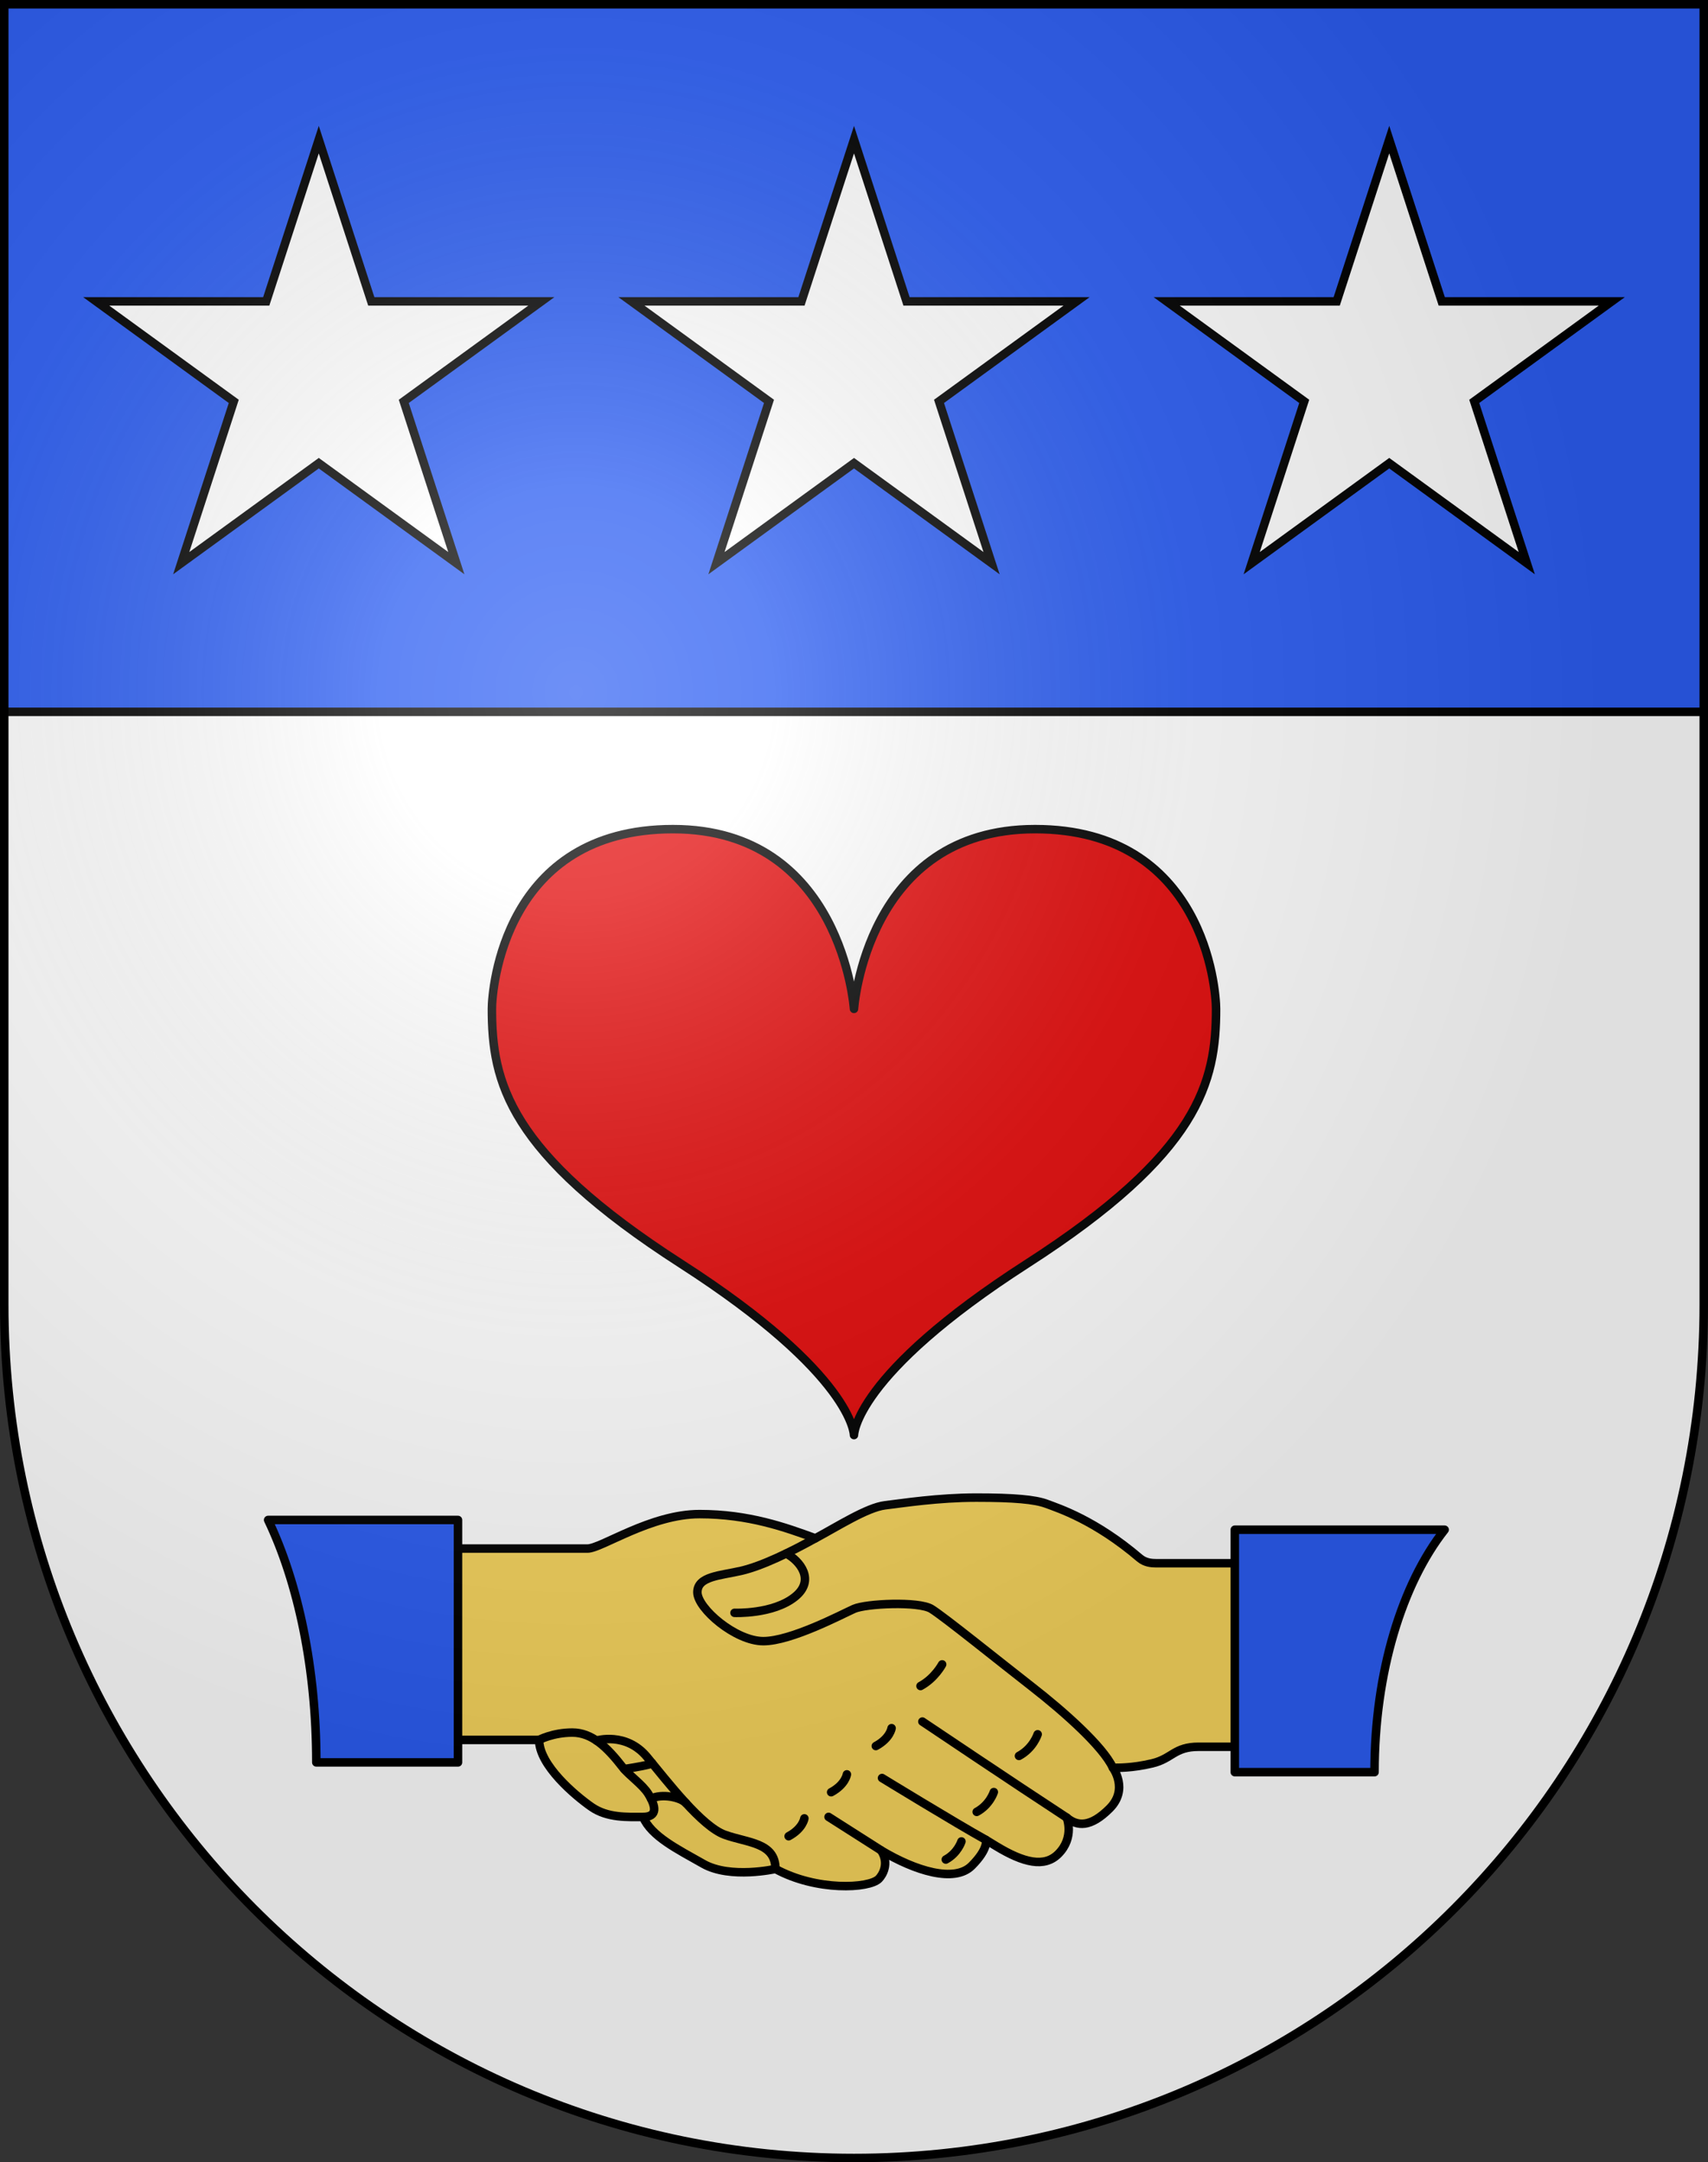 <?xml version="1.0" encoding="UTF-8"?>
<svg version="1.0" viewBox="0 0 603 763" xmlns="http://www.w3.org/2000/svg" xmlns:cc="http://creativecommons.org/ns#" xmlns:dc="http://purl.org/dc/elements/1.1/" xmlns:rdf="http://www.w3.org/1999/02/22-rdf-syntax-ns#" xmlns:xlink="http://www.w3.org/1999/xlink">
<rect x="0" y="0" width="603" height="763" fill="#333333" stroke="none"/>
<defs>
<radialGradient id="a" cx="858.04" cy="579.93" r="300" gradientTransform="matrix(1.215 1.5316e-24 1.4647e-23 1.267 -839.19 -490.49)" gradientUnits="userSpaceOnUse">
<stop stop-color="#fff" stop-opacity=".314" offset="0"/>
<stop stop-color="#fff" stop-opacity=".251" offset=".19"/>
<stop stop-color="#6b6b6b" stop-opacity=".125" offset=".6"/>
<stop stop-opacity=".125" offset="1"/>
</radialGradient>
</defs>
<desc>Coat of Arms of Canton of Freiburg (Fribourg)</desc>
<g>
<path d="m1.5 1.5v458.87c0 166.31 134.31 301.13 300 301.13s300-134.82 300-301.13v-458.87h-600z" fill="#2b5df2"/>
<path d="m1.5 251.19v209.18c0 166.31 134.31 301.13 300 301.13 165.69 0 300-134.82 300-301.13v-209.18h-600z" fill="#fff"/>
<g stroke="#000" stroke-linecap="round" stroke-linejoin="round" stroke-miterlimit="20" stroke-width="3">
<path d="m159.8 546.45h47.604c4.916 0 22.25-12.16 39.584-12.16s30.27 4.657 40.878 8.538c7.761-4.14 18.24-10.866 24.579-11.643 6.338-0.776 18.886-2.717 32.21-2.717s20.698 0.646 24.838 2.199c4.139 1.553 17.075 5.674 32.857 19.146 1.948 1.662 4.269 1.811 5.821 1.811h30.528v64.767h-15.522c-8.623 0-9.313 4.183-16.429 5.864-7.114 1.682-12.159 1.553-13.841 1.553 0 0 5.627 7.567-1.164 14.358-6.792 6.792-11.428 6.339-15.136 3.234 0 0 2.846 6.985-2.976 12.807-4.872 4.872-12.195 3.194-22.033-2.803l-3.536-2.155s1.078 3.061-5.002 9.141-19.921 1.812-31.995-5.433c3.062 4.613 0.474 8.753-0.819 10.047-3.444 3.443-22.017 4.404-36.47-3.5 0 0-15.921 3.629-25.494-1.805-9.166-5.202-18.332-9.692-21.252-16.537-5.483 0-12.554 0.411-18.246-3.556s-18.456-14.66-18.456-23.63h-30.529v-67.526h1e-3z" fill="#f7d55d"/>
<path d="m287.86 542.82c-8.538 4.742-18.714 9.744-26.131 11.47-7.417 1.725-15.523 1.897-15.523 7.59 0 5.691 13.454 17.247 23.285 17.247s27.733-9.487 31.977-11.384c4.243-1.897 22.872-2.76 27.356 0s24.233 18.715 35.487 27.468 25.053 21 28.589 28.589" fill="none"/>
<path d="m325.64 607.5s32.34 21.732 50.968 33.893" fill="none"/>
<path d="m311.4 627.42s26.068 15.952 36.652 21.819" fill="none"/>
<path d="m259.32 569.13s13.612 0.603 21.388-5.692c7.244-5.864 1.661-12.723-3.137-15.244" fill="none"/>
<path d="m332.62 587.32s-2.587 4.915-7.632 7.632" fill="none"/>
<path d="m366.34 611.99s-1.553 4.916-6.598 7.632" fill="none"/>
<path d="m350.86 632.38s-1.421 4.499-6.039 6.985" fill="none"/>
<path d="m339.43 649.8s-1.299 4.112-5.52 6.385" fill="none"/>
<path d="m314.77 609.83s-0.515 3.584-5.56 6.301" fill="none"/>
<path d="m298.99 626.13s-0.514 3.584-5.559 6.3" fill="none"/>
<path d="m283.98 641.66s-0.515 3.583-5.56 6.3" fill="none"/>
<line x1="311.06" x2="292.52" y1="652.95" y2="641.14" fill="none"/>
<path d="m190.32 613.97s4.83-2.588 11.729-2.588 12.159 5.001 17.85 12.332c2.123 2.733 6.948 6.014 8.971 9.285 2.683 4.338 3.44 8.156-1.849 8.156" fill="none"/>
<path d="m210.58 614.2s10.442-3.163 17.859 5.807c7.417 8.969 19.318 24.491 27.424 27.424s17.905 2.704 17.905 12.067" fill="none"/>
<path d="m242.18 636.29c-1.855-2.073-8.441-3.503-12.344-1.583" fill="none"/>
<path d="m230.2 622.15s1.065 0.404-9.833 2.123" fill="none"/>
<path d="m94.659 536.36c10.519 21.991 17.014 52.202 17.014 85.549h50.02v-85.549h-67.034z" fill="#2b5df2"/>
<path d="m435.94 539.8v85.549h49.329c0-35.283 9.771-66.502 24.755-85.549h-74.084z" fill="#2b5df2"/>
</g>
<path d="m365.41 292.58c-59.676 0-63.914 63.432-63.914 63.432s-4.236-63.432-63.913-63.432-63.916 56.592-63.916 63.432c0 25.774 5.726 50.697 66.776 89.941 61.051 39.242 61.051 60.45 61.051 60.45s0-21.208 61.053-60.45c61.051-39.245 66.775-64.167 66.775-89.941 2e-3 -6.84-4.234-63.432-63.912-63.432z" fill="#e20909" stroke="#000" stroke-linecap="round" stroke-linejoin="round" stroke-miterlimit="20" stroke-width="3"/>
<g fill="#fff" stroke="#000" stroke-miterlimit="20" stroke-width="3">
<polygon transform="translate(-.038 -.045)" points="301.54 49.32 320.08 106.4 380.11 106.4 331.55 141.68 350.1 198.77 301.54 163.49 252.98 198.77 271.53 141.68 222.97 106.4 282.99 106.4"/>
<polygon transform="translate(-.038 -.045)" points="112.58 49.32 131.12 106.4 191.15 106.4 142.59 141.68 161.14 198.77 112.58 163.49 64.02 198.77 82.567 141.68 34.009 106.4 94.03 106.4"/>
<polygon transform="translate(-.038 -.045)" points="509.04 106.4 569.06 106.4 520.51 141.68 539.06 198.77 490.5 163.49 441.94 198.77 460.49 141.68 411.93 106.4 471.95 106.4 490.5 49.32"/>
</g>
<line x1="1.5" x2="601.5" y1="251.19" y2="251.19" fill="none" stroke="#000" stroke-width="3"/>
</g>
<g>
<path d="m1.5 1.5v458.87c0 166.31 134.31 301.13 300 301.13 165.69 0 300-134.82 300-301.13v-458.87h-600z" fill="url(#a)"/>
<path d="m1.5 1.5v458.87c0 166.31 134.31 301.13 300 301.13 165.69 0 300-134.82 300-301.13v-458.87h-600z" fill="none" stroke="#000" stroke-width="3"/>
</g>
</svg>
